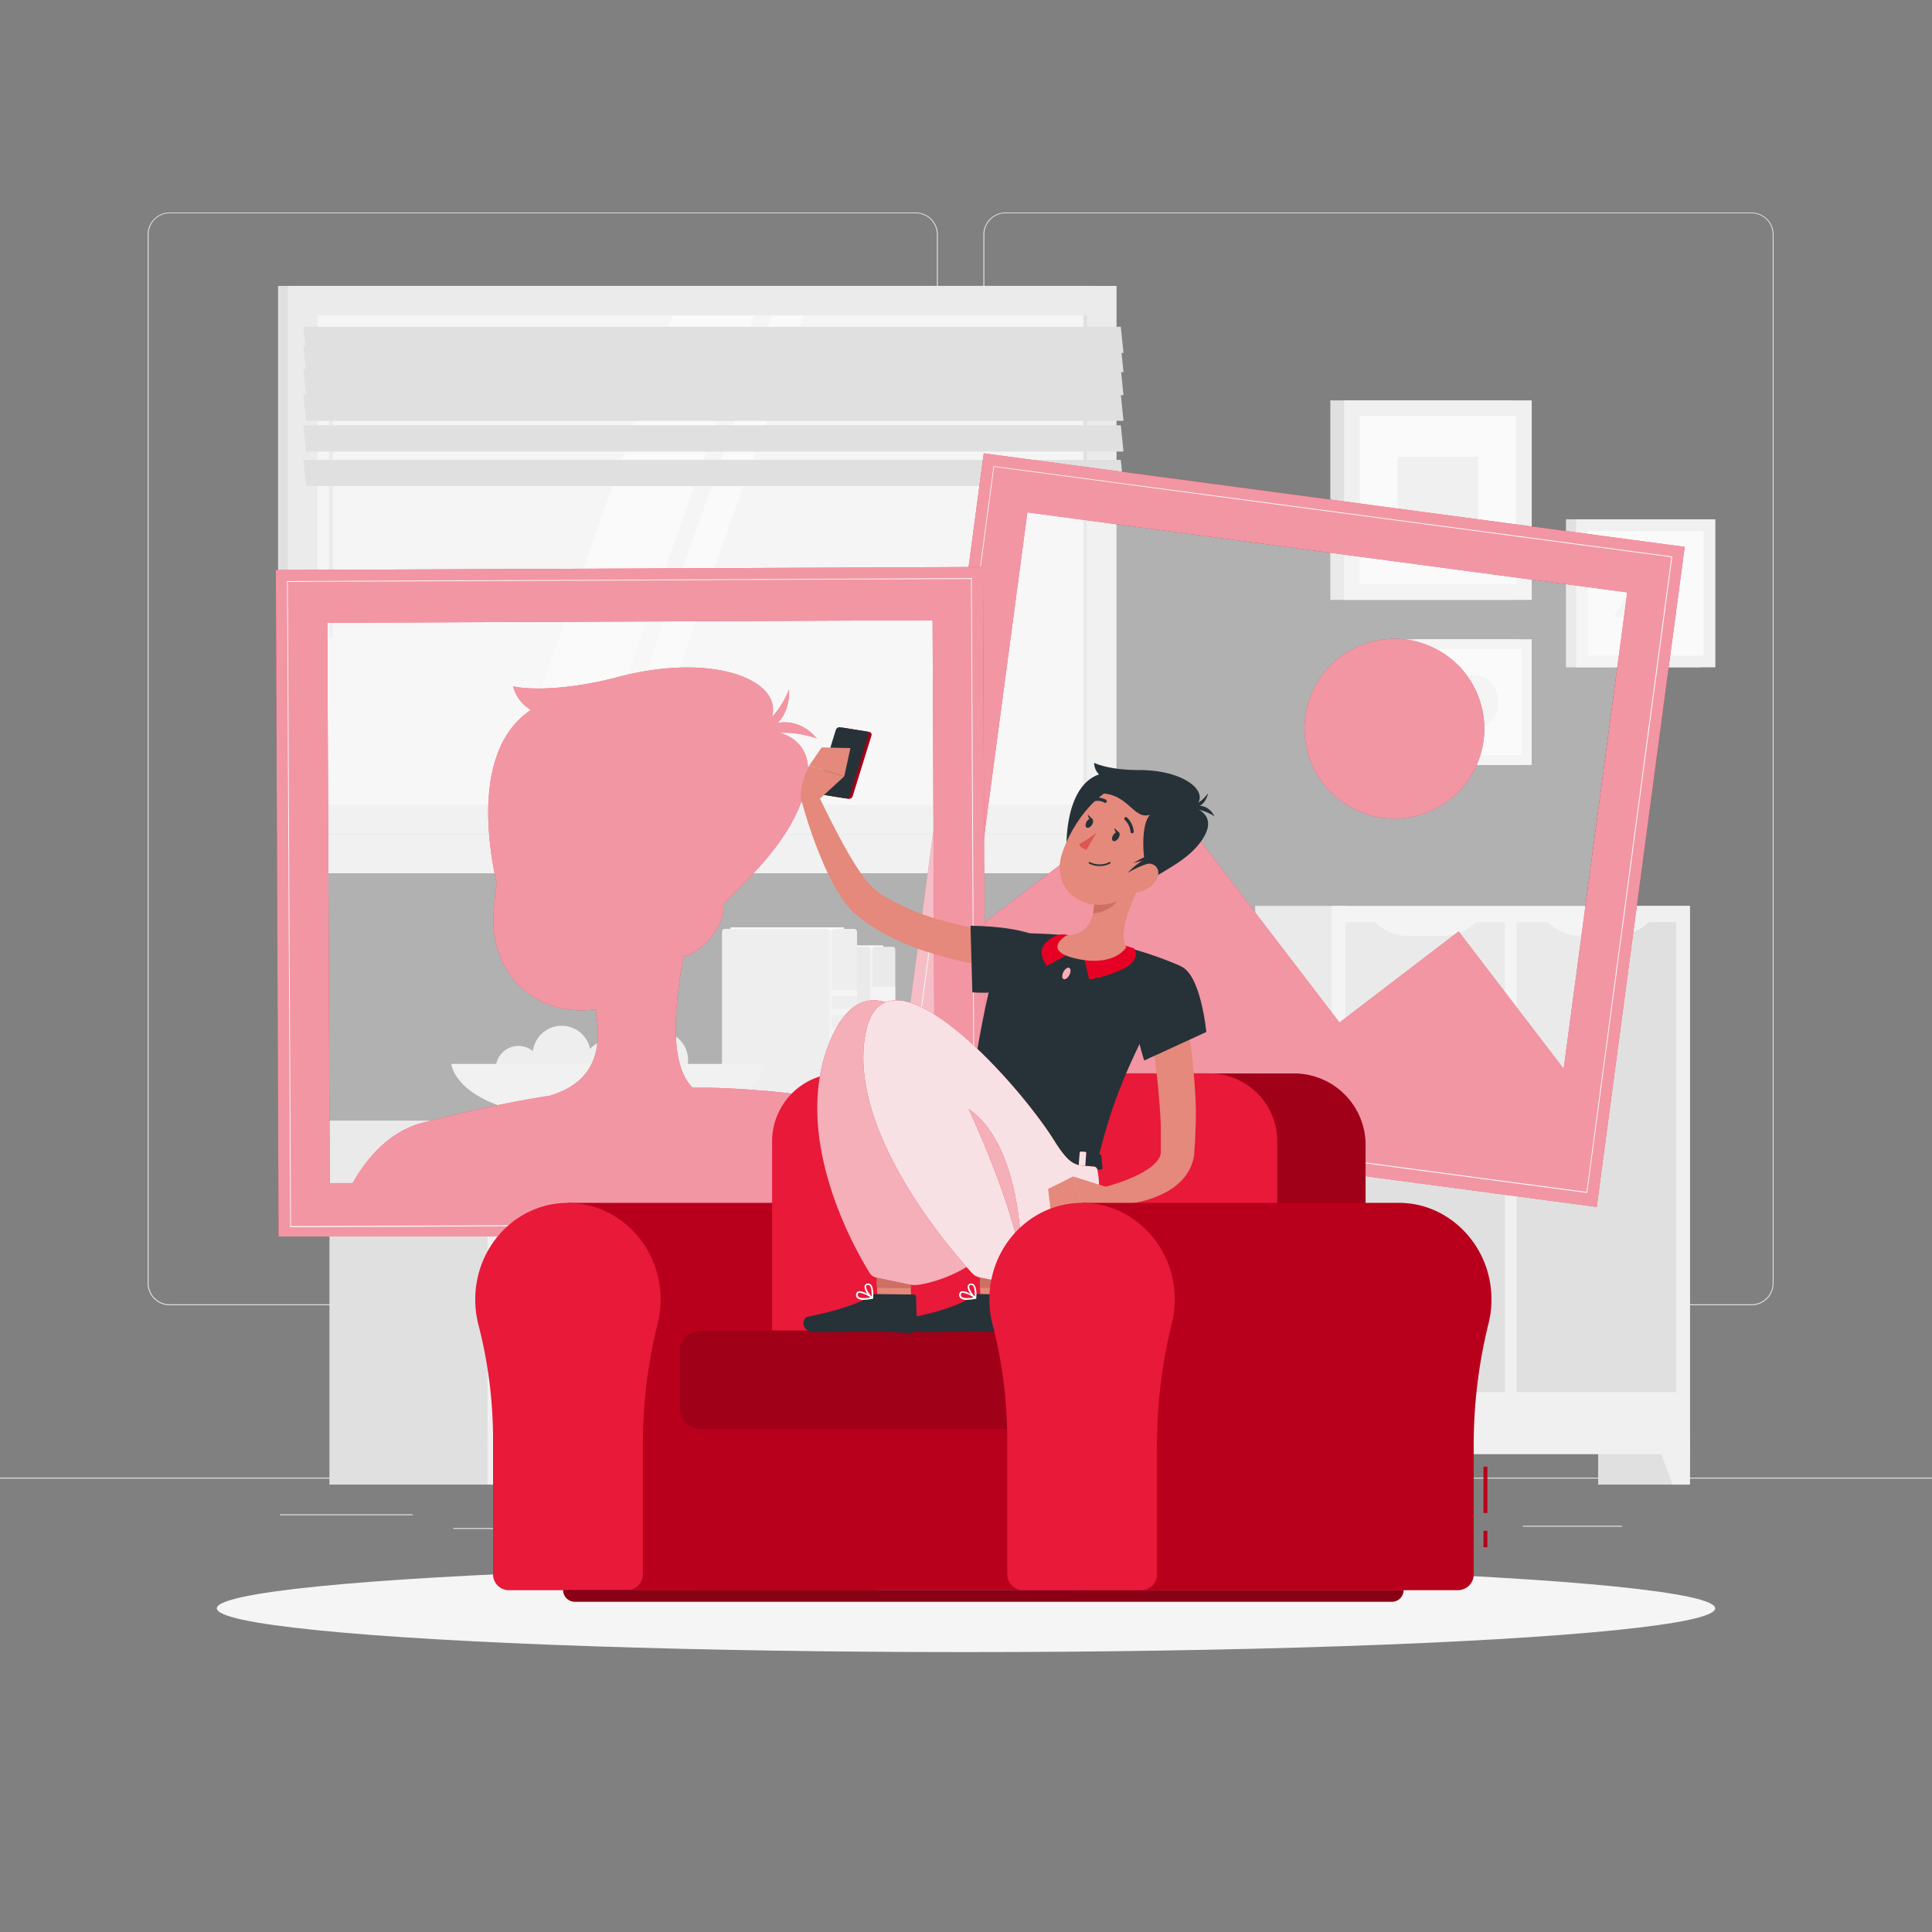 <svg xmlns="http://www.w3.org/2000/svg" viewBox="0 0 500 500"><rect x="0" y="0" width="500" height="500" fill="#808080" stroke="none"/><g id="freepik--background-complete--inject-259"><rect y="382.4" width="500" height="0.25" style="fill:#e0e0e0"></rect><rect x="72.44" y="391.89" width="34.4" height="0.25" style="fill:#e0e0e0"></rect><rect x="287.94" y="393.67" width="10.28" height="0.25" style="fill:#e0e0e0"></rect><rect x="117.3" y="395.45" width="19.36" height="0.25" style="fill:#e0e0e0"></rect><rect x="394.11" y="394.86" width="25.68" height="0.25" style="fill:#e0e0e0"></rect><rect x="359.06" y="391.31" width="17.54" height="0.25" style="fill:#e0e0e0"></rect><rect x="179.81" y="390.91" width="93.68" height="0.25" style="fill:#e0e0e0"></rect><path d="M237,337.8H43.91a5.71,5.71,0,0,1-5.7-5.71V60.66A5.71,5.71,0,0,1,43.91,55H237a5.71,5.71,0,0,1,5.71,5.71V332.09A5.71,5.71,0,0,1,237,337.8ZM43.91,55.2a5.46,5.46,0,0,0-5.45,5.46V332.09a5.46,5.46,0,0,0,5.45,5.46H237a5.47,5.47,0,0,0,5.46-5.46V60.66A5.47,5.47,0,0,0,237,55.2Z" style="fill:#e0e0e0"></path><path d="M453.31,337.8H260.21a5.72,5.72,0,0,1-5.71-5.71V60.66A5.72,5.72,0,0,1,260.21,55h193.1A5.71,5.71,0,0,1,459,60.66V332.09A5.71,5.71,0,0,1,453.31,337.8ZM260.21,55.2a5.47,5.47,0,0,0-5.46,5.46V332.09a5.47,5.47,0,0,0,5.46,5.46h193.1a5.47,5.47,0,0,0,5.46-5.46V60.66a5.47,5.47,0,0,0-5.46-5.46Z" style="fill:#e0e0e0"></path><rect x="413.6" y="234.45" width="23.75" height="149.76" style="fill:#e0e0e0"></rect><polygon points="432.83 384.21 437.34 384.21 437.34 371.38 428.1 371.38 432.83 384.21" style="fill:#f0f0f0"></polygon><rect x="324.85" y="234.45" width="23.75" height="149.76" style="fill:#e0e0e0"></rect><rect x="344.66" y="234.45" width="92.68" height="141.89" style="fill:#f0f0f0"></rect><rect x="352.35" y="278.81" width="121.65" height="41.33" transform="translate(113.7 712.65) rotate(-90)" style="fill:#e0e0e0"></rect><rect x="308" y="278.81" width="121.65" height="41.33" transform="translate(69.35 668.3) rotate(-90)" style="fill:#e0e0e0"></rect><path d="M372.91,242.24h-8.18a12.94,12.94,0,0,1-9.39-4h27A12.93,12.93,0,0,1,372.91,242.24Z" style="fill:#f0f0f0"></path><path d="M417.69,242.24h-8.18a12.93,12.93,0,0,1-9.39-4h27A12.94,12.94,0,0,1,417.69,242.24Z" style="fill:#f0f0f0"></path><polygon points="349.17 384.21 344.66 384.21 344.66 371.38 353.9 371.38 349.17 384.21" style="fill:#f0f0f0"></polygon><rect x="344.29" y="103.62" width="47.02" height="51.63" style="fill:#e0e0e0"></rect><rect x="347.84" y="103.62" width="48.57" height="51.63" style="fill:#f0f0f0"></rect><rect x="350.37" y="109.22" width="43.49" height="40.43" transform="translate(501.55 -242.69) rotate(90)" style="fill:#fafafa"></rect><rect x="360.91" y="119.02" width="22.41" height="20.83" transform="translate(501.55 -242.69) rotate(90)" style="fill:#f0f0f0"></rect><rect x="71.96" y="73.99" width="211.55" height="141.9" style="fill:#e0e0e0"></rect><rect x="74.51" y="73.99" width="214.45" height="141.9" style="fill:#ebebeb"></rect><rect x="71.96" y="215.89" width="211.55" height="10.11" style="fill:#e0e0e0"></rect><rect x="83.57" y="215.89" width="214.45" height="10.11" style="fill:#ebebeb"></rect><rect x="118.4" y="45.33" width="126.66" height="199.22" transform="translate(326.67 -36.79) rotate(90)" style="fill:#f5f5f5"></rect><polygon points="129.43 208.27 174.14 81.61 195.25 81.61 150.54 208.27 129.43 208.27" style="fill:#fafafa"></polygon><path d="M85.65,165.3a.55.55,0,0,1-.54-.55V86.56a.54.54,0,0,1,.54-.54.55.55,0,0,1,.55.54v78.19A.55.55,0,0,1,85.65,165.3Z" style="fill:#ebebeb"></path><polygon points="155.07 208.27 199.78 81.61 208.01 81.61 163.3 208.27 155.07 208.27" style="fill:#fafafa"></polygon><rect x="217.53" y="144.46" width="126.66" height="0.97" transform="translate(425.8 -135.92) rotate(90)" style="fill:#e0e0e0"></rect><polygon points="290.76 91.35 79.21 91.35 78.51 84.57 290.06 84.57 290.76 91.35" style="fill:#e0e0e0"></polygon><polygon points="290.76 96.32 79.21 96.32 78.51 89.53 290.06 89.53 290.76 96.32" style="fill:#e0e0e0"></polygon><polygon points="290.76 102.28 79.21 102.28 78.51 95.49 290.06 95.49 290.76 102.28" style="fill:#e0e0e0"></polygon><polygon points="290.76 108.91 79.21 108.91 78.51 102.13 290.06 102.13 290.76 108.91" style="fill:#e0e0e0"></polygon><polygon points="290.76 116.86 79.21 116.86 78.51 110.07 290.06 110.07 290.76 116.86" style="fill:#e0e0e0"></polygon><polygon points="290.76 125.79 79.21 125.79 78.51 119.01 290.06 119.01 290.76 125.79" style="fill:#e0e0e0"></polygon><rect x="363.56" y="165.44" width="29.63" height="32.54" style="fill:#e0e0e0"></rect><rect x="365.79" y="165.44" width="30.61" height="32.54" style="fill:#f0f0f0"></rect><rect x="367.39" y="168.97" width="27.41" height="25.48" transform="translate(562.81 -199.39) rotate(90)" style="fill:#fafafa"></rect><path d="M374.53,182.21v-1a6.57,6.57,0,0,1,6.57-6.56h0a6.56,6.56,0,0,1,6.56,6.56v1a6.56,6.56,0,0,1-6.56,6.56h0A6.57,6.57,0,0,1,374.53,182.21Z" style="fill:#f0f0f0"></path><rect x="405.27" y="134.4" width="34.88" height="38.3" style="fill:#e0e0e0"></rect><rect x="407.9" y="134.4" width="36.03" height="38.3" style="fill:#f0f0f0"></rect><rect x="409.79" y="138.56" width="32.26" height="29.99" transform="translate(579.47 -272.37) rotate(90)" style="fill:#fafafa"></rect><polygon points="425.92 145.4 417.72 159.6 434.12 159.6 425.92 145.4" style="fill:#f0f0f0"></polygon><rect x="246.35" y="290.01" width="44.84" height="94.2" style="fill:#e0e0e0"></rect><polygon points="286.68 384.21 291.19 384.21 291.19 371.38 281.95 371.38 286.68 384.21" style="fill:#f0f0f0"></polygon><rect x="85.26" y="290.01" width="44.84" height="94.2" style="fill:#e0e0e0"></rect><rect x="126.17" y="290.01" width="165.02" height="86.33" style="fill:#f0f0f0"></rect><rect x="129.67" y="293.83" width="158.02" height="23.68" style="fill:#e0e0e0"></rect><path d="M216.85,301.19H200.5a25.87,25.87,0,0,1-18.78-8.08h53.91A25.84,25.84,0,0,1,216.85,301.19Z" style="fill:#f0f0f0"></path><polygon points="130.68 384.21 126.17 384.21 126.17 371.38 135.41 371.38 130.68 384.21" style="fill:#f0f0f0"></polygon><rect x="129.67" y="321.34" width="158.02" height="23.68" style="fill:#e0e0e0"></rect><path d="M216.85,328.69H200.5a25.9,25.9,0,0,1-18.78-8.07h53.91A25.87,25.87,0,0,1,216.85,328.69Z" style="fill:#f0f0f0"></path><rect x="129.67" y="348.84" width="158.02" height="23.68" style="fill:#e0e0e0"></rect><path d="M216.85,356.2H200.5a25.91,25.91,0,0,1-18.78-8.08h53.91A25.88,25.88,0,0,1,216.85,356.2Z" style="fill:#f0f0f0"></path><rect x="202" y="244.67" width="26.6" height="44.31" transform="translate(430.6 533.65) rotate(180)" style="fill:#fafafa"></rect><rect x="224.46" y="245.37" width="1.81" height="44.31" transform="translate(450.73 535.04) rotate(180)" style="fill:#f0f0f0"></rect><rect x="225.77" y="245.03" width="5.93" height="44.98" rx="0.64" transform="translate(457.46 535.04) rotate(180)" style="fill:#e0e0e0"></rect><rect x="225.77" y="255.3" width="5.93" height="10.51" transform="translate(457.46 521.11) rotate(180)" style="fill:#f0f0f0"></rect><rect x="225.77" y="269.05" width="5.93" height="6.48" transform="translate(457.46 544.58) rotate(180)" style="fill:#f0f0f0"></rect><rect x="200.01" y="245.03" width="25.25" height="44.98" rx="0.64" transform="translate(425.28 535.04) rotate(180)" style="fill:#e0e0e0"></rect><rect x="189.04" y="240" width="29.34" height="48.87" transform="translate(407.42 528.87) rotate(180)" style="fill:#fafafa"></rect><rect x="213.82" y="240.76" width="1.99" height="48.87" transform="translate(429.63 530.4) rotate(180)" style="fill:#f0f0f0"></rect><rect x="215.26" y="240.39" width="6.54" height="49.62" rx="0.71" transform="translate(437.05 530.4) rotate(180)" style="fill:#e6e6e6"></rect><rect x="215.26" y="256.2" width="6.54" height="1.69" transform="translate(437.05 514.08) rotate(180)" style="fill:#f0f0f0"></rect><rect x="215.26" y="261.1" width="6.54" height="1.69" transform="translate(437.05 523.88) rotate(180)" style="fill:#f0f0f0"></rect><rect x="215.26" y="266" width="6.54" height="1.69" transform="translate(437.05 533.68) rotate(180)" style="fill:#f0f0f0"></rect><rect x="186.85" y="240.39" width="27.85" height="49.62" rx="0.71" transform="translate(401.55 530.4) rotate(180)" style="fill:#e6e6e6"></rect><circle cx="145.36" cy="272.98" r="7.52" style="fill:#e6e6e6"></circle><path d="M140.05,276.57a5.88,5.88,0,1,1-5.87-5.88A5.87,5.87,0,0,1,140.05,276.57Z" style="fill:#e6e6e6"></path><circle cx="158.23" cy="276.57" r="7.52" style="fill:#e6e6e6"></circle><circle cx="170.56" cy="274.36" r="7.52" transform="translate(-91.65 85.66) rotate(-22.39)" style="fill:#e6e6e6"></circle><path d="M116.81,275.34s1,14.67,40.6,14.67S198,275.34,198,275.34Z" style="fill:#ebebeb"></path></g><g id="freepik--Shadow--inject-259"><ellipse cx="250" cy="416.24" rx="193.89" ry="11.32" style="fill:#f5f5f5"></ellipse></g><g id="freepik--Pictures--inject-259"><rect x="261.39" y="136.49" width="145.05" height="156.64" transform="translate(76.84 517.38) rotate(-82.4)" style="fill:#fafafa;opacity:0.4"></rect><path d="M254.59,117.32,231.79,288.2l181.44,24.16L436,141.53Zm150.09,159.3-27.19-35.56-30.84,23.58L300.25,204l-48.88,37.37h0l14.51-108.77,155.26,20.71Z" style="fill:#E60023"></path><path d="M254.59,117.32,231.79,288.2l181.44,24.16L436,141.53Zm150.09,159.3-27.19-35.56-30.84,23.58L300.25,204l-48.88,37.37h0l14.51-108.77,155.26,20.71Z" style="fill:#fafafa;opacity:0.6"></path><circle cx="360.88" cy="188.59" r="23.26" transform="translate(31.96 428.61) rotate(-63.71)" style="fill:#E60023"></circle><circle cx="360.88" cy="188.59" r="23.26" transform="translate(31.96 428.61) rotate(-63.71)" style="fill:#fafafa;opacity:0.6"></circle><path d="M410.7,308.73h0L235.2,285.31a.12.12,0,0,1-.08,0,.1.1,0,0,1,0-.09l22-164.51a.1.1,0,0,1,0-.07.14.14,0,0,1,.09,0L432.67,144a.11.11,0,0,1,.1.13l-22,164.51A.1.1,0,0,1,410.7,308.73ZM235.34,285.1,410.6,308.48,432.53,144.2,257.27,120.82Z" style="fill:#fafafa"></path><rect x="81.01" y="157.82" width="164.59" height="152.41" style="fill:#fafafa;opacity:0.4"></rect><path d="M254.39,146.73l-183,.79L72.09,320h183ZM233,305.49c-4.74-9.49-11.82-20.54-19.34-21.22,0,0-6.1-1.06-14.75-1.89h0l-.9-.08a4.38,4.38,0,0,0-.5,0c-4.37-.42-9.28-.72-14.38-.8-.92,0-1.84,0-2.77,0h-1.11c-6.18-6.07-4.67-21.39-2.37-33.89a6.31,6.31,0,0,0,1.76-.62,17.2,17.2,0,0,0,8-8.92,8.73,8.73,0,0,0,.52-4c7.15-7.32,15-14.63,19.34-24.43,6.28-14.08-.07-18.58-4.66-20a26.18,26.18,0,0,1,9.55,1.46c-3.42-3.89-7.08-4.53-10.19-4,3.42-3.19,3-8.65,3-8.65a22.65,22.65,0,0,1-4.43,7.16c2.79-9.64-15.23-16.84-39.65-10.44-18.09,4.74-27.31,2.47-27.31,2.47a9.71,9.71,0,0,0,4.63,6.09c-13.42,8.8-12.26,30.17-8.85,45.07a74.05,74.05,0,0,0-.86,7.41c-1,16.66,11.76,27.09,26.37,25,0,.3.11.6.16.91s.13.86.18,1.28c.12,1,.21,1.9.25,2.85.32,7.34-2.06,14.17-12.35,17.31h0c-2,.3-4,.64-6,1l-.66.12-2.23.41-1.16.23-1.78.35-1.09.22-1.84.38-.81.17-2.09.46-.48.1c-.76.17-1.5.34-2.23.49l-.39.1-1.31.29h0c-7,1.62-12,3-12,3-8.6,2.74-14,9.95-17,15.3l-5.94,0-.62-145,156.64-.67.62,145Z" style="fill:#E60023"></path><path d="M254.39,146.73l-183,.79L72.09,320h183ZM233,305.49c-4.74-9.49-11.82-20.54-19.34-21.22,0,0-6.1-1.06-14.75-1.89h0l-.9-.08a4.38,4.38,0,0,0-.5,0c-4.37-.42-9.28-.72-14.38-.8-.92,0-1.84,0-2.77,0h-1.11c-6.18-6.07-4.67-21.39-2.37-33.89a6.31,6.31,0,0,0,1.76-.62,17.2,17.2,0,0,0,8-8.92,8.73,8.73,0,0,0,.52-4c7.15-7.32,15-14.63,19.34-24.43,6.28-14.08-.07-18.58-4.66-20a26.18,26.18,0,0,1,9.55,1.46c-3.42-3.89-7.08-4.53-10.19-4,3.42-3.19,3-8.65,3-8.65a22.65,22.65,0,0,1-4.43,7.16c2.79-9.64-15.23-16.84-39.65-10.44-18.09,4.74-27.31,2.47-27.31,2.47a9.71,9.71,0,0,0,4.63,6.09c-13.42,8.8-12.26,30.17-8.85,45.07a74.05,74.05,0,0,0-.86,7.41c-1,16.66,11.76,27.09,26.37,25,0,.3.11.6.16.91s.13.86.18,1.28c.12,1,.21,1.9.25,2.85.32,7.34-2.06,14.17-12.35,17.31h0c-2,.3-4,.64-6,1l-.66.12-2.23.41-1.16.23-1.78.35-1.09.22-1.84.38-.81.17-2.09.46-.48.1c-.76.17-1.5.34-2.23.49l-.39.1-1.31.29h0c-7,1.62-12,3-12,3-8.6,2.74-14,9.95-17,15.3l-5.94,0-.62-145,156.64-.67.62,145Z" style="fill:#fafafa;opacity:0.6"></path><path d="M75.18,317.59a.1.1,0,0,1-.07,0,.12.12,0,0,1,0-.08l-.82-167a.11.11,0,0,1,.11-.12l177-.76a.11.11,0,0,1,.09,0,.16.16,0,0,1,0,.09l.83,167a.12.12,0,0,1-.12.12l-177,.76Zm-.7-167,.82,166.74,176.82-.76-.83-166.74Z" style="fill:#fafafa"></path></g><g id="freepik--Character--inject-259"><path d="M211,311.31h0c.55,0,1.11,0,1.68.05,11.88.85,21.49,10.91,22.25,23.29a26.28,26.28,0,0,1-.77,8.13,129.93,129.93,0,0,0-3.76,32.55v32a4.12,4.12,0,0,1-4,4.2H147V311.31Z" style="fill:#E60023"></path><path d="M211,311.31h0c.55,0,1.11,0,1.68.05,11.88.85,21.49,10.91,22.25,23.29a26.28,26.28,0,0,1-.77,8.13,129.93,129.93,0,0,0-3.76,32.55v32a4.12,4.12,0,0,1-4,4.2H147V311.31Z" style="opacity:0.2"></path><path d="M123,336.29c0-14.37,11.65-25.92,25.66-24.92,11.88.85,21.49,10.91,22.25,23.29a26.28,26.28,0,0,1-.77,8.13,129.93,129.93,0,0,0-3.76,32.55v32a4.12,4.12,0,0,1-4,4.2H131.6a4.11,4.11,0,0,1-4-4.2V373.46A118.44,118.44,0,0,0,123.86,343,26.19,26.19,0,0,1,123,336.29Z" style="fill:#E60023"></path><path d="M123,336.29c0-14.37,11.65-25.92,25.66-24.92,11.88.85,21.49,10.91,22.25,23.29a26.28,26.28,0,0,1-.77,8.13,129.93,129.93,0,0,0-3.76,32.55v32a4.12,4.12,0,0,1-4,4.2H131.6a4.11,4.11,0,0,1-4-4.2V373.46A118.44,118.44,0,0,0,123.86,343,26.19,26.19,0,0,1,123,336.29Z" style="fill:#fafafa;opacity:0.1"></path><rect x="180.02" y="350.66" width="101.16" height="60.82" transform="translate(461.21 762.15) rotate(180)" style="fill:#E60023"></rect><rect x="180.02" y="350.66" width="101.16" height="60.82" transform="translate(461.21 762.15) rotate(180)" style="opacity:0.2"></rect><path d="M204.66,277.81H353.42a0,0,0,0,1,0,0v68.08a18.52,18.52,0,0,1-18.52,18.52H223.19a18.52,18.52,0,0,1-18.52-18.52V277.81A0,0,0,0,1,204.66,277.81Z" transform="translate(558.08 642.22) rotate(180)" style="fill:#E60023"></path><path d="M204.66,277.81H353.42a0,0,0,0,1,0,0v68.08a18.52,18.52,0,0,1-18.52,18.52H223.19a18.52,18.52,0,0,1-18.52-18.52V277.81A0,0,0,0,1,204.66,277.81Z" transform="translate(558.08 642.22) rotate(180)" style="opacity:0.3"></path><path d="M199.82,277.81H330.56a0,0,0,0,1,0,0v69a17.63,17.63,0,0,1-17.63,17.63H217.45a17.63,17.63,0,0,1-17.63-17.63v-69A0,0,0,0,1,199.82,277.81Z" transform="translate(530.38 642.22) rotate(180)" style="fill:#E60023"></path><path d="M199.82,277.81H330.56a0,0,0,0,1,0,0v69a17.63,17.63,0,0,1-17.63,17.63H217.45a17.63,17.63,0,0,1-17.63-17.63v-69A0,0,0,0,1,199.82,277.81Z" transform="translate(530.38 642.22) rotate(180)" style="fill:#fafafa;opacity:0.1"></path><path d="M177.51,344.33h94.07a5.46,5.46,0,0,1,5.46,5.46v14.63a5.46,5.46,0,0,1-5.46,5.46H177.51a1.63,1.63,0,0,1-1.63-1.63V346A1.63,1.63,0,0,1,177.51,344.33Z" transform="translate(452.91 714.21) rotate(180)" style="fill:#E60023"></path><path d="M177.51,344.33h94.07a5.46,5.46,0,0,1,5.46,5.46v14.63a5.46,5.46,0,0,1-5.46,5.46H177.51a1.63,1.63,0,0,1-1.63-1.63V346A1.63,1.63,0,0,1,177.51,344.33Z" transform="translate(452.91 714.21) rotate(180)" style="opacity:0.3"></path><path d="M148.75,411.49H360.26a3,3,0,0,1,3,3v.06a0,0,0,0,1,0,0H145.77a0,0,0,0,1,0,0v-.06A3,3,0,0,1,148.75,411.49Z" transform="translate(509.01 826.01) rotate(180)" style="fill:#E60023"></path><path d="M148.75,411.49H360.26a3,3,0,0,1,3,3v.06a0,0,0,0,1,0,0H145.77a0,0,0,0,1,0,0v-.06A3,3,0,0,1,148.75,411.49Z" transform="translate(509.01 826.01) rotate(180)" style="opacity:0.4"></path><path d="M309,209c4.73-3.71-2.23-9.77-14.25-9.71-8,0-11.58-1.87-11.58-1.87a4.15,4.15,0,0,0,1.27,3c-9.56,3.25-8.9,21.12-7.9,24.29L290.31,236c3-8.71,14.05-10.09,20-17.58S309,209,309,209Z" style="fill:#263238"></path><path d="M306.89,209.34s5-2.81,7.41,1.92A12,12,0,0,0,306.89,209.34Z" style="fill:#263238"></path><path d="M312.66,205.28s-.76,4.42-4.84,3.55A9.45,9.45,0,0,0,312.66,205.28Z" style="fill:#263238"></path><path d="M219.58,206.73l-6.68-1.06a.74.74,0,0,1-.6-1l4.83-15.63a1,1,0,0,1,1.1-.7l6.68,1.07a.73.73,0,0,1,.6,1L220.68,206A1,1,0,0,1,219.58,206.73Z" style="fill:#E60023"></path><path d="M219.58,206.73l-6.68-1.06a.74.74,0,0,1-.6-1l4.83-15.63a1,1,0,0,1,1.1-.7l6.68,1.07a.73.73,0,0,1,.6,1L220.68,206A1,1,0,0,1,219.58,206.73Z" style="opacity:0.3"></path><path d="M218.76,206.6l-6.69-1.06a.74.74,0,0,1-.59-1l4.83-15.63a1,1,0,0,1,1.1-.7l6.68,1.07a.73.73,0,0,1,.6,1l-4.83,15.64A1,1,0,0,1,218.76,206.6Z" style="fill:#263238"></path><polygon points="235.78 336.03 227.03 335.92 226.72 322.81 235.47 322.92 235.78 336.03" style="fill:#e4897b"></polygon><path d="M226.6,334.9l9.84.12a.62.62,0,0,1,.63.61l.22,7.8A1.59,1.59,0,0,1,235.7,345c-3.42-.1-5-.32-9.37-.37-2.66,0-11.77.2-15.44.15s-3.45-3.68-1.89-4c7-1.4,13.54-3.42,16.08-5.34A2.56,2.56,0,0,1,226.6,334.9Z" style="fill:#263238"></path><polygon points="235.47 322.92 226.72 322.82 226.96 333.3 235.72 333.4 235.47 322.92" style="fill:#ce6f64"></polygon><path d="M223.53,336.4a2.43,2.43,0,0,1-1.71-.49,1.11,1.11,0,0,1-.22-1.12.78.78,0,0,1,.5-.57c1.09-.4,3.5,1.32,3.77,1.52a.22.22,0,0,1,.09.21.22.22,0,0,1-.16.16A10.89,10.89,0,0,1,223.53,336.4Zm-1-1.83a.66.66,0,0,0-.25,0,.37.37,0,0,0-.24.29.72.72,0,0,0,.12.72c.39.41,1.54.47,3.11.18A6.9,6.9,0,0,0,222.49,334.57Z" style="fill:#fafafa"></path><path d="M225.75,336.12a.17.17,0,0,1-.11,0c-.84-.52-2.09-2.36-1.87-3.32a.79.79,0,0,1,.76-.62,1,1,0,0,1,.86.29c.86.87.58,3.4.57,3.5a.2.2,0,0,1-.12.16A.16.16,0,0,1,225.75,336.12Zm-1.09-3.58h-.08c-.31,0-.38.18-.41.3-.15.66.71,2,1.41,2.66,0-.83,0-2.27-.48-2.78A.61.61,0,0,0,224.66,332.54Z" style="fill:#fafafa"></path><path d="M264.71,301.92c-4-.52-5.86.79-8.29-6.6C251.24,279.6,227.26,240.51,215,269c-10.82,25,6.62,54.93,10.1,60.49a2.59,2.59,0,0,0,1.74,1.16l8.5,1.78a7.59,7.59,0,0,0,2.89,0c3.59-.65,12.05-2.89,18.22-9.71,4.66-5.15,8.52-14.36,8.93-20a.68.68,0,0,0-.63-.79Z" style="fill:#E60023"></path><path d="M264.71,301.92c-4-.52-5.86.79-8.29-6.6C251.24,279.6,227.26,240.51,215,269c-10.82,25,6.62,54.93,10.1,60.49a2.59,2.59,0,0,0,1.74,1.16l8.5,1.78a7.59,7.59,0,0,0,2.89,0c3.59-.65,12.05-2.89,18.22-9.71,4.66-5.15,8.52-14.36,8.93-20a.68.68,0,0,0-.63-.79Z" style="fill:#fafafa;opacity:0.7"></path><path d="M258.4,250.38c-1.62-.18-3-.38-4.53-.64s-2.94-.54-4.41-.85c-2.92-.61-5.81-1.41-8.69-2.31a60,60,0,0,1-16.65-7.88c-.65-.49-1.3-.94-1.92-1.47-.32-.28-.61-.49-1-.81a13.88,13.88,0,0,1-1-1,26.19,26.19,0,0,1-3-4,60.3,60.3,0,0,1-4.17-8.09,118.9,118.9,0,0,1-5.72-16.64l4.18-1.48c2.45,5.08,5,10.22,7.72,15a68.54,68.54,0,0,0,4.35,6.85,21.11,21.11,0,0,0,2.35,2.71,5.71,5.71,0,0,0,.55.48c.18.15.48.36.72.53.48.38,1,.71,1.55,1.07a59.68,59.68,0,0,0,14.62,6.22c2.61.77,5.29,1.38,8,2,1.34.29,2.69.55,4.05.79s2.75.46,4,.62Z" style="fill:#e4897b"></path><path d="M270.94,244.58c-2.38-5-19.77-5-19.77-5l.47,17.24s9,.8,13.26-2C269.31,251.83,273.18,249.29,270.94,244.58Z" style="fill:#263238"></path><path d="M211.62,207.23l6.87-6.3-9.07-2.79s-3.76,7.28-1.51,10.17Z" style="fill:#e4897b"></path><polygon points="220.09 193.61 212.64 193.43 209.42 198.14 218.49 200.93 220.09 193.61" style="fill:#e4897b"></polygon><polygon points="262.46 336.03 253.71 335.92 253.4 322.81 262.16 322.92 262.46 336.03" style="fill:#e4897b"></polygon><path d="M253.29,334.9l9.83.12a.62.62,0,0,1,.63.61l.22,7.8a1.59,1.59,0,0,1-1.58,1.54c-3.42-.1-5.05-.32-9.38-.37-2.66,0-10.63.2-14.3.15s-3.45-3.68-1.88-4c7-1.4,12.4-3.42,14.93-5.34A2.59,2.59,0,0,1,253.29,334.9Z" style="fill:#263238"></path><polygon points="262.16 322.92 253.4 322.82 253.65 333.3 262.4 333.4 262.16 322.92" style="fill:#ce6f64"></polygon><path d="M261,241.48s-5.1,4.09-12,56.17c8.38,1,26.82,3,34.9,3.32,3.65-14.34,6.23-23.11,21.55-51a94.75,94.75,0,0,0-14-4.82,107.39,107.39,0,0,0-15.55-3.07C269,241.39,261,241.48,261,241.48Z" style="fill:#263238"></path><path d="M276.52,242.05c-.94-.38-3.39-.58-5.89,1.92s.25,6,.25,6l5.64-3Z" style="fill:#E60023"></path><path d="M280.52,247.67l1.36,5.83s14.9-2.5,11.63-8.06l-2.82-.88Z" style="fill:#E60023"></path><path d="M276.9,252c-.31.83-1,1.47-1.48,1.44s-.67-.73-.36-1.56,1-1.47,1.48-1.44S277.21,251.15,276.9,252Z" style="fill:#E60023"></path><path d="M276.9,252c-.31.83-1,1.47-1.48,1.44s-.67-.73-.36-1.56,1-1.47,1.48-1.44S277.21,251.15,276.9,252Z" style="fill:#fafafa;opacity:0.7"></path><path d="M296,227c-2.5,4.92-7,14.08-4.52,18.18,0,0-2.91,4.91-12.2,3.07-10.23-2-3.35-6.14-3.35-6.14,6-.26,7.09-4.51,7.29-8.67Z" style="fill:#e4897b"></path><path d="M290.31,229.61l-7.11,3.8a17.53,17.53,0,0,1-.36,2.92c2.23.1,5.86-1.71,6.77-3.94A8.4,8.4,0,0,0,290.31,229.61Z" style="fill:#ce6f64"></path><path d="M302,220.37c-5,7.59-7,10.9-13.1,13-9.17,3.19-16.87-3.68-14.08-12.39,2.5-7.84,10.29-18.94,19.39-18.38S307.06,212.77,302,220.37Z" style="fill:#e4897b"></path><path d="M283.39,205.42c8.49-1,9.76,7.05,14.3,5.41,0,0-3.22,2.36-1.06,15.1l4.44-1.43L308,211.45l-2.75-4.62S295.61,195.69,283.39,205.42Z" style="fill:#263238"></path><path d="M299.08,228a7.34,7.34,0,0,1-4.24,2.84c-2.22.49-3-1.48-2.1-3.48.82-1.79,2.95-4.21,5.05-3.81S300.33,226.25,299.08,228Z" style="fill:#e4897b"></path><path d="M302.3,222.39c-2.87-.89-5.33-1.75-10.51,3.54A25.25,25.25,0,0,1,302.3,222.39Z" style="fill:#263238"></path><path d="M302.62,222.48c-2.2-1.28-4.06-2.45-9.34.93A21.33,21.33,0,0,1,302.62,222.48Z" style="fill:#263238"></path><path d="M289.48,216.86c-.37.63-1,1-1.39.79s-.41-.88,0-1.52,1-1,1.39-.79S289.85,216.22,289.48,216.86Z" style="fill:#263238"></path><path d="M282.64,213.4c-.38.64-1,1-1.39.79s-.42-.88-.05-1.52,1-1,1.39-.79S283,212.76,282.64,213.4Z" style="fill:#263238"></path><path d="M282.75,212l-1.2-1.18S281.6,212.4,282.75,212Z" style="fill:#263238"></path><path d="M283.81,215.41a21.75,21.75,0,0,1-4.54,3c.35,1.19,1.91,1.52,1.91,1.52Z" style="fill:#de5753"></path><path d="M284.56,224.14a6,6,0,0,1-2.69-.65.21.21,0,0,1,.18-.38,5.69,5.69,0,0,0,5.07,0,.21.21,0,0,1,.28.08.2.2,0,0,1-.07.28A6,6,0,0,1,284.56,224.14Z" style="fill:#263238"></path><path d="M293,215.66a.42.42,0,0,1-.41-.36,5,5,0,0,0-1.5-3.12.42.42,0,0,1,.51-.66,5.7,5.7,0,0,1,1.81,3.66.4.4,0,0,1-.35.47Z" style="fill:#263238"></path><path d="M286,207.78a.37.37,0,0,1-.24-.08,3.33,3.33,0,0,0-3-.16.4.4,0,0,1-.53-.24.41.41,0,0,1,.24-.53,4.14,4.14,0,0,1,3.81.26.42.42,0,0,1-.25.75Z" style="fill:#263238"></path><path d="M250.21,336.4a2.4,2.4,0,0,1-1.7-.49,1.11,1.11,0,0,1-.23-1.12.8.8,0,0,1,.51-.57c1.08-.39,3.5,1.32,3.77,1.52a.2.2,0,0,1,.08.21.22.22,0,0,1-.16.16A10.8,10.8,0,0,1,250.21,336.4Zm-1-1.83a.61.61,0,0,0-.24,0,.34.34,0,0,0-.24.29.7.7,0,0,0,.11.72c.4.41,1.55.47,3.12.18A7,7,0,0,0,249.17,334.57Z" style="fill:#fafafa"></path><path d="M252.44,336.12a.15.15,0,0,1-.11,0c-.85-.52-2.09-2.36-1.88-3.32a.81.81,0,0,1,.77-.62,1,1,0,0,1,.86.29c.86.87.58,3.4.56,3.5a.19.19,0,0,1-.11.16A.16.16,0,0,1,252.44,336.12Zm-1.09-3.58h-.09c-.3,0-.37.18-.4.3-.15.66.71,2,1.4,2.66.05-.83,0-2.27-.48-2.78A.59.59,0,0,0,251.35,332.54Z" style="fill:#fafafa"></path><path d="M289.59,215.46l-1.2-1.17S288.44,215.86,289.59,215.46Z" style="fill:#263238"></path><path d="M285,299l.32,3.25c0,.27-.26.48-.67.45l-36.2-3c-.32,0-.55-.21-.54-.41l.28-3.2c0-.22.32-.39.67-.36l35.62,3A.57.57,0,0,1,285,299Z" style="fill:#263238"></path><path d="M279.44,302.63l1,.08c.18,0,.35-.07.36-.19l.32-4.17c0-.12-.14-.23-.33-.25l-1-.07c-.19,0-.35.07-.36.19l-.32,4.16C279.1,302.5,279.25,302.62,279.44,302.63Z" style="fill:#E60023"></path><path d="M279.44,302.63l1,.08c.18,0,.35-.07.36-.19l.32-4.17c0-.12-.14-.23-.33-.25l-1-.07c-.19,0-.35.07-.36.19l-.32,4.16C279.1,302.5,279.25,302.62,279.44,302.63Z" style="fill:#fafafa;opacity:0.9"></path><path d="M251,300.27l1,.08c.19,0,.35-.08.36-.2l.32-4.16c0-.12-.14-.23-.33-.25l-1-.08c-.19,0-.36.07-.37.19L250.7,300C250.7,300.14,250.84,300.25,251,300.27Z" style="fill:#E60023"></path><path d="M251,300.27l1,.08c.19,0,.35-.08.36-.2l.32-4.16c0-.12-.14-.23-.33-.25l-1-.08c-.19,0-.36.07-.37.19L250.7,300C250.7,300.14,250.84,300.25,251,300.27Z" style="fill:#fafafa;opacity:0.9"></path><path d="M265.24,301.45l.95.08c.19,0,.35-.07.36-.19l.32-4.17c0-.12-.14-.23-.33-.25l-1-.08c-.19,0-.35.07-.36.2l-.32,4.16C264.9,301.32,265.05,301.43,265.24,301.45Z" style="fill:#E60023"></path><path d="M265.24,301.45l.95.08c.19,0,.35-.07.36-.19l.32-4.17c0-.12-.14-.23-.33-.25l-1-.08c-.19,0-.35.07-.36.2l-.32,4.16C264.9,301.32,265.05,301.43,265.24,301.45Z" style="fill:#fafafa;opacity:0.9"></path><path d="M283.14,301.92c-4.12-.52-5.62.79-10.22-6.6-9.77-15.72-45.19-54.81-49.17-26.35-3.5,25,22.69,54.93,27.8,60.49a3.76,3.76,0,0,0,2.08,1.16l9,1.78a7.6,7.6,0,0,0,2.89,0c3.4-.65,11.2-2.89,15.37-9.71,3.15-5.15,4.32-14.36,3.1-20a1,1,0,0,0-.87-.79Z" style="fill:#E60023"></path><path d="M283.14,301.92c-4.12-.52-5.62.79-10.22-6.6-9.77-15.72-45.19-54.81-49.17-26.35-3.5,25,22.69,54.93,27.8,60.49a3.76,3.76,0,0,0,2.08,1.16l9,1.78a7.6,7.6,0,0,0,2.89,0c3.4-.65,11.2-2.89,15.37-9.71,3.15-5.15,4.32-14.36,3.1-20a1,1,0,0,0-.87-.79Z" style="fill:#fafafa;opacity:0.9"></path><path d="M306.57,261.83c.59,2.61,1,5.05,1.38,7.58s.67,5,.91,7.55.41,5.07.54,7.61.11,5.11,0,7.67c-.05,1.29-.08,2.57-.18,3.86l-.14,1.93,0,.24,0,.36c0,.23-.06.47-.11.7a9.84,9.84,0,0,1-.34,1.4,12.06,12.06,0,0,1-2.79,4.73A15.73,15.73,0,0,1,302,308.4a26.75,26.75,0,0,1-7.92,2.82,33.39,33.39,0,0,1-3.94.57,34.61,34.61,0,0,1-4,.17l-.44-4.71c4.38-1.19,9.06-2.88,12.16-5.25a9.19,9.19,0,0,0,1.82-1.82,4,4,0,0,0,.73-1.71,2.71,2.71,0,0,0,0-.4,1.48,1.48,0,0,0,0-.21v-.33l0-1.76c0-1.18,0-2.36,0-3.54,0-2.37-.19-4.75-.38-7.12s-.39-4.76-.69-7.14-.63-4.75-1-7.12-.78-4.77-1.2-7Z" style="fill:#e4897b"></path><path d="M305.41,250c5.39,1.91,6.78,17.08,6.78,17.08l-16.06,7.38s-4.34-12.92-1.84-17.45C296.9,252.28,301.13,248.46,305.41,250Z" style="fill:#263238"></path><path d="M286.69,307.29l-9-2.83L280,312s5.84,2,8.42-.95Z" style="fill:#e4897b"></path><polygon points="271.24 307.7 272.13 314.92 280.03 311.95 277.73 304.46 271.24 307.7" style="fill:#e4897b"></polygon><path d="M250.69,287S262.5,312.17,264.35,327C264.35,327,265.23,297,250.69,287Z" style="fill:#E60023"></path><path d="M250.69,287S262.5,312.17,264.35,327C264.35,327,265.23,297,250.69,287Z" style="fill:#fafafa;opacity:0.7"></path><rect x="383.93" y="379.57" width="1" height="11.99" style="fill:#E60023"></rect><rect x="383.93" y="379.57" width="1" height="11.99" style="opacity:0.2"></rect><rect x="383.93" y="396.17" width="1" height="4.26" style="fill:#E60023"></rect><rect x="383.93" y="396.17" width="1" height="4.26" style="opacity:0.2"></rect><path d="M362,311.31h0c.56,0,1.12,0,1.69.05,11.88.85,21.49,10.91,22.24,23.29a25.69,25.69,0,0,1-.77,8.13,130.39,130.39,0,0,0-3.76,32.55v32a4.11,4.11,0,0,1-4,4.2H280V311.31Z" style="fill:#E60023"></path><path d="M362,311.31h0c.56,0,1.12,0,1.69.05,11.88.85,21.49,10.91,22.24,23.29a25.69,25.69,0,0,1-.77,8.13,130.39,130.39,0,0,0-3.76,32.55v32a4.11,4.11,0,0,1-4,4.2H280V311.31Z" style="opacity:0.2"></path><path d="M256.06,336.29c0-14.37,11.66-25.92,25.67-24.92,11.88.85,21.49,10.91,22.24,23.29a25.69,25.69,0,0,1-.77,8.13,130.39,130.39,0,0,0-3.76,32.55v32a4.11,4.11,0,0,1-4,4.2H264.67a4.12,4.12,0,0,1-4-4.2V373.46A118.43,118.43,0,0,0,256.93,343,25.75,25.75,0,0,1,256.06,336.29Z" style="fill:#E60023"></path><path d="M256.06,336.29c0-14.37,11.66-25.92,25.67-24.92,11.88.85,21.49,10.91,22.24,23.29a25.69,25.69,0,0,1-.77,8.13,130.39,130.39,0,0,0-3.76,32.55v32a4.11,4.11,0,0,1-4,4.2H264.67a4.12,4.12,0,0,1-4-4.2V373.46A118.43,118.43,0,0,0,256.93,343,25.75,25.75,0,0,1,256.06,336.29Z" style="fill:#fafafa;opacity:0.1"></path></g></svg>